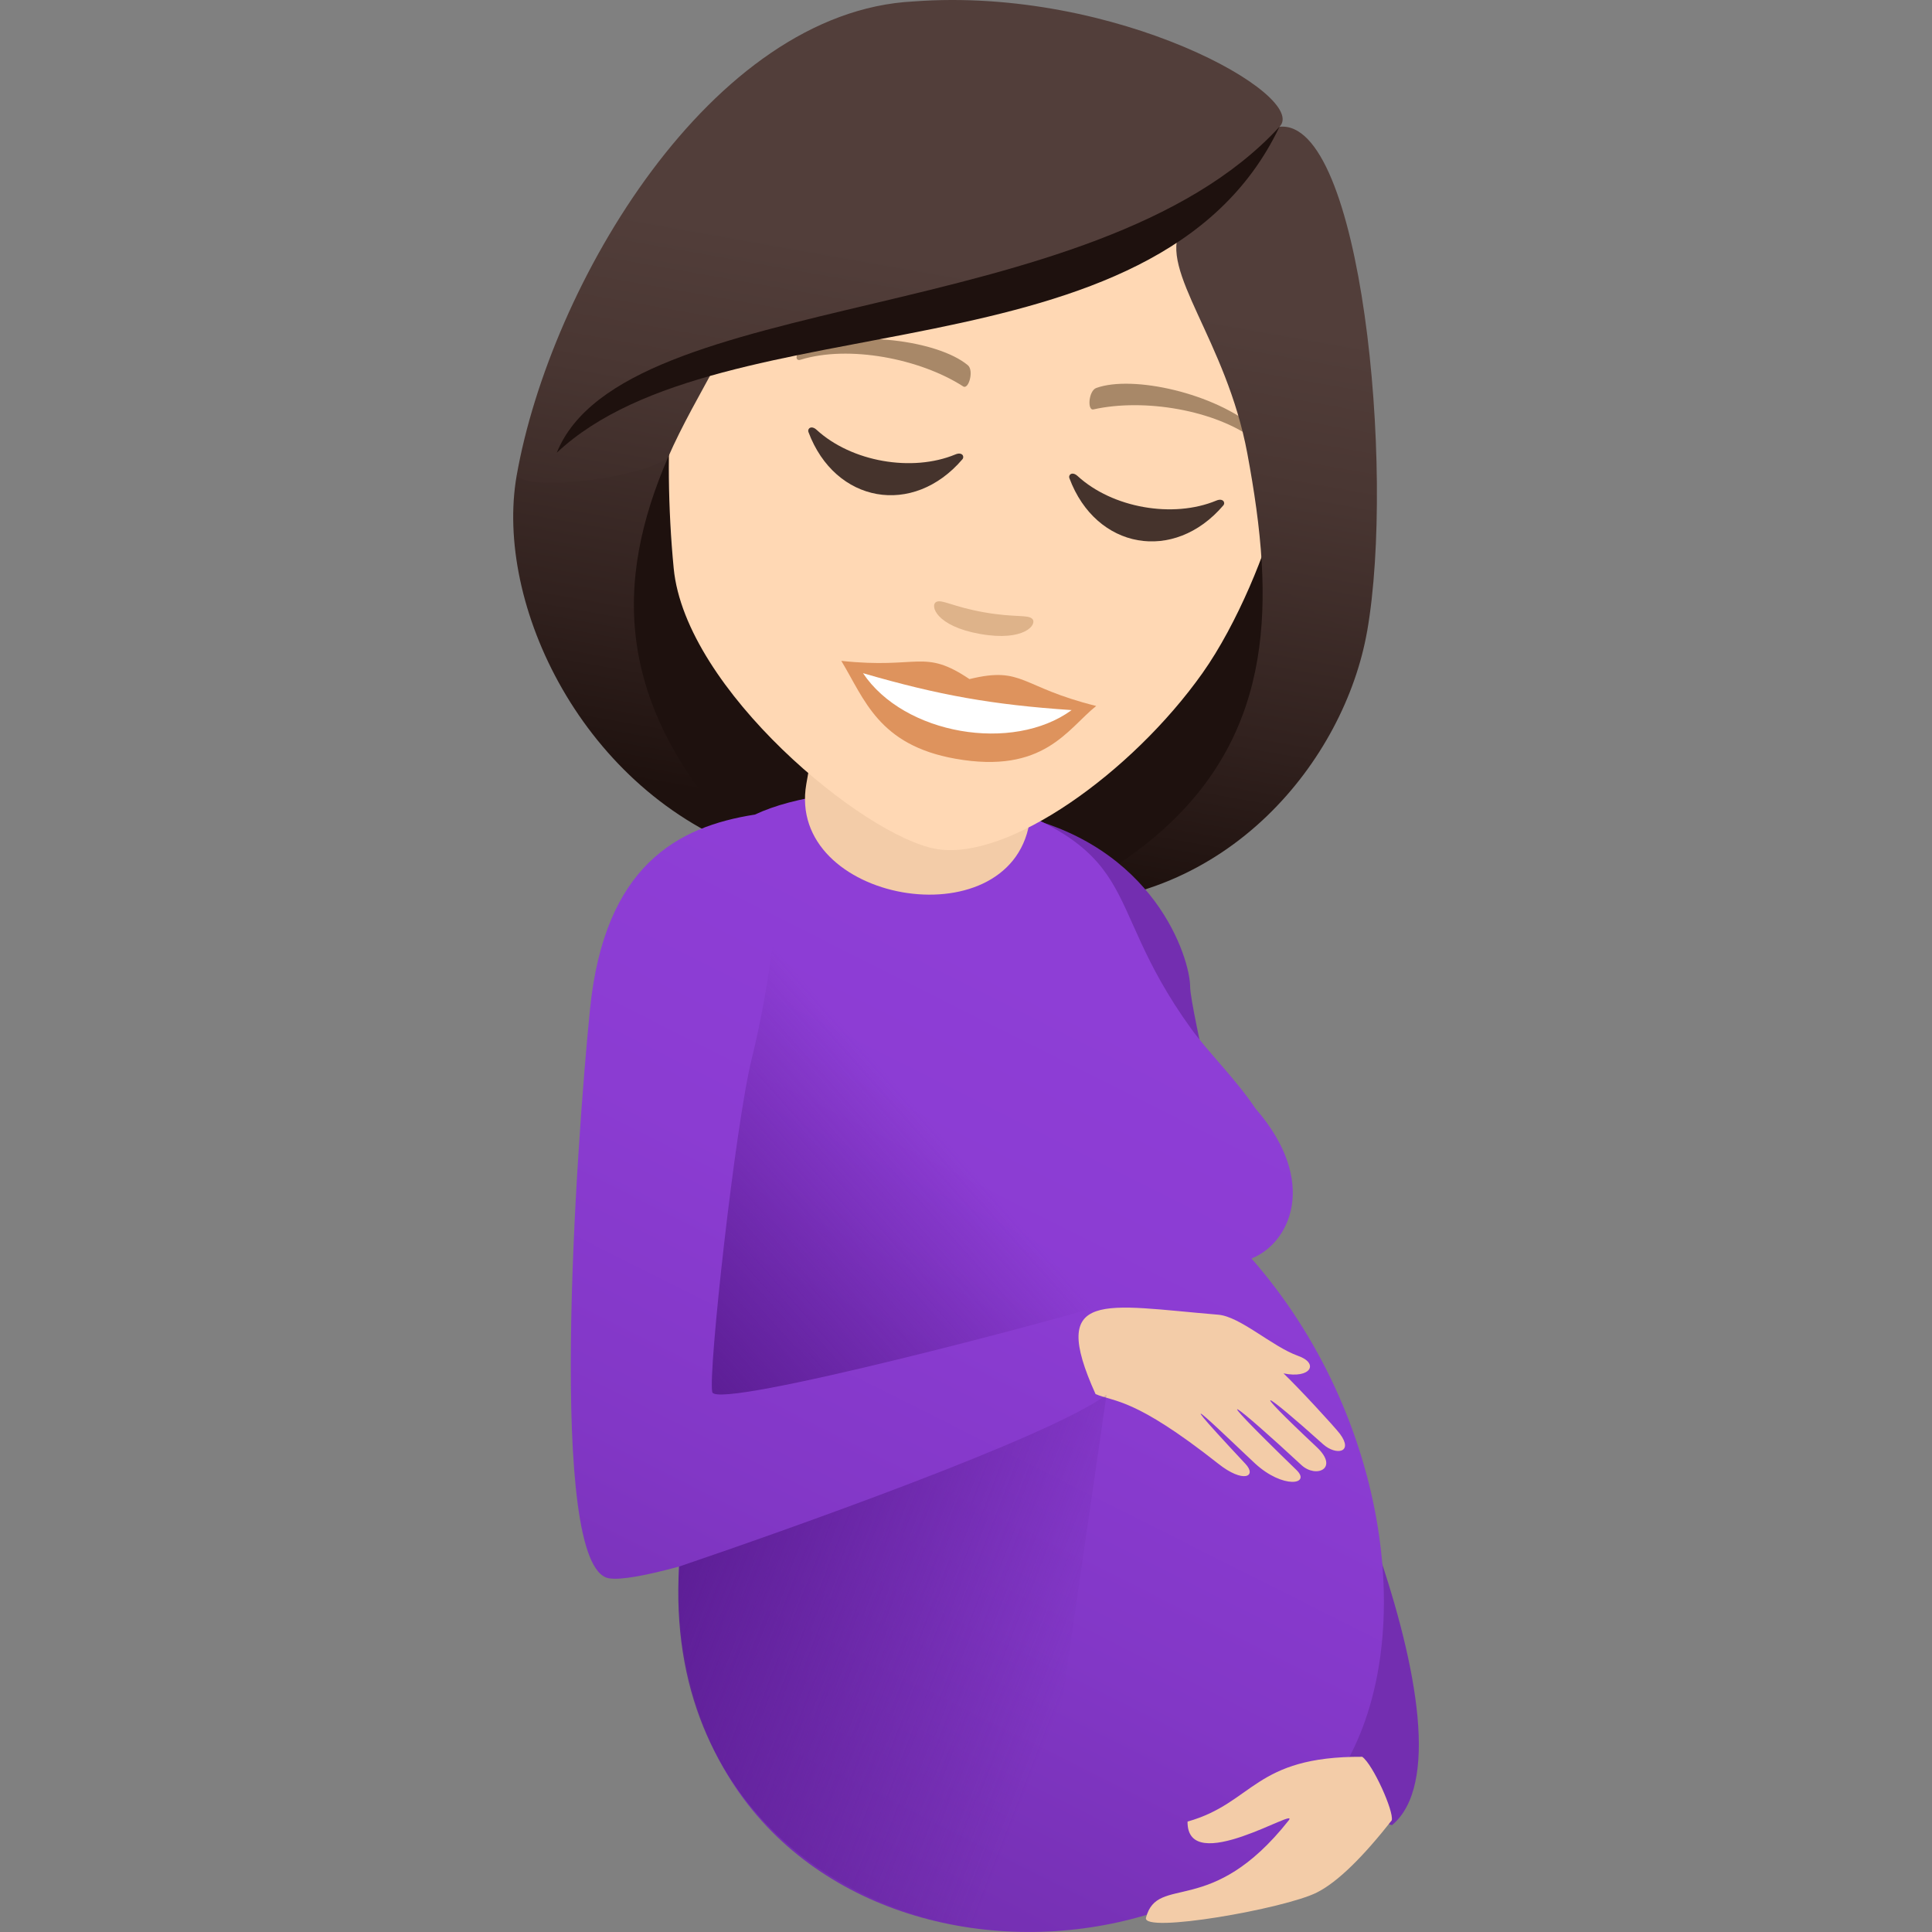 <?xml version="1.0" encoding="utf-8"?>
<!-- Generator: Adobe Illustrator 15.0.0, SVG Export Plug-In . SVG Version: 6.00 Build 0)  -->
<!DOCTYPE svg PUBLIC "-//W3C//DTD SVG 1.1//EN" "http://www.w3.org/Graphics/SVG/1.1/DTD/svg11.dtd">
<svg version="1.1" id="Layer_1" xmlns:x="http://ns.adobe.com/Extensibility/1.0/" xmlns:i="http://ns.adobe.com/AdobeIllustrator/10.0/" xmlns:graph="http://ns.adobe.com/Graphs/1.0/"
	 xmlns="http://www.w3.org/2000/svg" xmlns:xlink="http://www.w3.org/1999/xlink" xmlns:a="http://ns.adobe.com/AdobeSVGViewerExtensions/3.0/"
	 x="0px" y="0px" width="64px" height="64px" viewBox="0 0 64 64" enable-background="new 0 0 64 64" xml:space="preserve">
<rect x="0" y="0" width="64" height="64" fill="#808080" stroke="none"/>
<path fill="#1E110E" d="M34.681,29.944c10.417-2.182,10.058-11.627,10.058-11.627L18.514,13.5c0,0-2.604,9.101,6.438,14.723
	c0,0,1.862,0.833,4.779,1.35C32.65,30.09,34.681,29.944,34.681,29.944z"/>
<linearGradient id="SVGID_1_" gradientUnits="userSpaceOnUse" x1="89.292" y1="-43.022" x2="89.292" y2="-72.663" gradientTransform="matrix(0.985 0.174 -0.174 0.985 -56.437 58.068)">
	<stop  offset="0.05" style="stop-color:#1E110E"/>
	<stop  offset="0.233" style="stop-color:#31211E"/>
	<stop  offset="0.522" style="stop-color:#493632"/>
	<stop  offset="0.7" style="stop-color:#523E3A"/>
	<a:midPointStop  offset="0.05" style="stop-color:#1E110E"/>
	<a:midPointStop  offset="0.4" style="stop-color:#1E110E"/>
	<a:midPointStop  offset="0.7" style="stop-color:#523E3A"/>
</linearGradient>
<path fill="url(#SVGID_1_)" d="M41.796,18.64c0.255,4.379-1,8.446-7.115,11.305c6.01,0.056,9.858-4.784,10.605-9.025L41.796,18.64z"
	/>
<linearGradient id="SVGID_2_" gradientUnits="userSpaceOnUse" x1="1711.069" y1="-43.864" x2="1711.069" y2="-73.515" gradientTransform="matrix(-0.985 -0.174 -0.174 0.985 1697.449 368.089)">
	<stop  offset="0.05" style="stop-color:#1E110E"/>
	<stop  offset="0.233" style="stop-color:#31211E"/>
	<stop  offset="0.522" style="stop-color:#493632"/>
	<stop  offset="0.7" style="stop-color:#523E3A"/>
	<a:midPointStop  offset="0.05" style="stop-color:#1E110E"/>
	<a:midPointStop  offset="0.4" style="stop-color:#1E110E"/>
	<a:midPointStop  offset="0.7" style="stop-color:#523E3A"/>
</linearGradient>
<path fill="url(#SVGID_2_)" d="M22.125,15.161c-1.733,4.025-1.94,8.279,2.831,13.063c-5.667-2.006-8.586-8.227-7.841-12.469
	L22.125,15.161z"/>
<path fill="#732EB0" d="M33.547,26.979c4.715,0.988,5.874,4.781,5.878,5.705c0.004,0.758,1.396,6.29,1.708,9.268
	c2.192,2.822,8.094,15.924,4.979,18.508C43.594,60.045,29.367,26.103,33.547,26.979z"/>
<linearGradient id="SVGID_3_" gradientUnits="userSpaceOnUse" x1="24.047" y1="61.058" x2="37.822" y2="33.687">
	<stop  offset="0" style="stop-color:#732EB0"/>
	<stop  offset="0.018" style="stop-color:#742FB1"/>
	<stop  offset="0.349" style="stop-color:#8237C6"/>
	<stop  offset="0.678" style="stop-color:#8B3CD2"/>
	<stop  offset="1" style="stop-color:#8E3ED6"/>
	<a:midPointStop  offset="0" style="stop-color:#732EB0"/>
	<a:midPointStop  offset="0.297" style="stop-color:#732EB0"/>
	<a:midPointStop  offset="1" style="stop-color:#8E3ED6"/>
</linearGradient>
<path fill="url(#SVGID_3_)" d="M41.457,41.69c1.272-0.504,2.243-2.535,0.14-4.961c0.007,0.011,0.011,0.02,0.017,0.029
	c-0.667-1.008-1.588-1.89-2.172-2.704c-3.193-4.434-1.23-5.9-7.799-7.931c-3.246-0.052-5.335,0.248-6.637,0.862
	c-0.002,0-0.004,0-0.006,0c-2.555,0.4-4.977,1.688-5.456,6.453c-0.458,4.563-1.433,18.477,0.622,18.844
	c0.392,0.068,1.236-0.09,2.329-0.388c-0.536,13.742,16.511,15.45,21.913,6.817C47.051,54.491,46.031,46.899,41.457,41.69z"/>
<path fill="#F3CCA8" d="M43.001,44.915c-0.86-0.307-1.919-1.307-2.649-1.364c-3.785-0.314-5.64-0.866-4.06,2.63
	c0.643,0.274,1.272,0.104,4.062,2.304c0.835,0.665,1.298,0.427,0.9,0.004c-3.177-3.394-0.355-0.634,0.322-0.009
	c0.927,0.853,1.868,0.696,1.37,0.215c-3.218-3.119-1.987-2.16,0.166-0.162c0.485,0.447,1.264,0.117,0.506-0.596
	c-2.392-2.246-1.743-1.853,0.212-0.094c0.431,0.383,1.017,0.277,0.559-0.342c-0.203-0.265-1.366-1.523-1.871-2.006
	C43.413,45.681,43.708,45.165,43.001,44.915z"/>
<path fill="#F3CCA8" d="M37.962,63.526c0.388-1.465,2.149,0.041,4.728-3.223c0.385-0.494-3.373,1.897-3.351,0.039
	c2.199-0.621,2.197-2.164,5.786-2.146c0.354,0.25,1.053,1.805,0.979,2.105c-0.936,1.191-1.783,2.039-2.478,2.389
	C42.56,63.23,37.824,64.06,37.962,63.526z"/>
<linearGradient id="SVGID_4_" gradientUnits="userSpaceOnUse" x1="22.373" y1="44.721" x2="30.813" y2="37.191">
	<stop  offset="0" style="stop-color:#5D1E96"/>
	<stop  offset="1" style="stop-color:#5D1E96;stop-opacity:0"/>
	<a:midPointStop  offset="0" style="stop-color:#5D1E96"/>
	<a:midPointStop  offset="0.333" style="stop-color:#5D1E96"/>
	<a:midPointStop  offset="1" style="stop-color:#5D1E96;stop-opacity:0"/>
</linearGradient>
<path fill="url(#SVGID_4_)" d="M36.244,43.31c-0.635,0.243-12.506,3.42-12.649,2.806c-0.145-0.614,0.758-8.842,1.311-11.059
	c0.288-1.165,0.586-2.758,0.742-4.223"/>
<linearGradient id="SVGID_5_" gradientUnits="userSpaceOnUse" x1="22.759" y1="50.675" x2="35.532" y2="55.62">
	<stop  offset="0" style="stop-color:#5D1E96"/>
	<stop  offset="1" style="stop-color:#5D1E96;stop-opacity:0"/>
	<a:midPointStop  offset="0" style="stop-color:#5D1E96"/>
	<a:midPointStop  offset="0.333" style="stop-color:#5D1E96"/>
	<a:midPointStop  offset="1" style="stop-color:#5D1E96;stop-opacity:0"/>
</linearGradient>
<path fill="url(#SVGID_5_)" d="M34.078,63.999c-5.733,0-12.063-4.017-11.583-12.104c3.375-1.146,12.318-4.298,14.16-5.694"/>
<path fill="#F3CCA8" d="M26.711,25.967c-0.688,3.915,6.701,5.221,7.387,1.306l0.802-4.559l-7.39-1.304L26.711,25.967z"/>
<path fill="#FFD8B4" d="M34.622,1.76c-7.061-1.25-11.474,3.915-12.353,11.407c-0.174,1.504-0.139,3.729,0.048,5.658
	c0.385,4.019,6.308,8.875,8.687,9.296c2.379,0.421,6.497-2.531,8.828-5.821c1.157-1.631,2.159-4.108,2.509-5.583
	C44.066,9.377,41.681,3.008,34.622,1.76z"/>
<path fill="#A88868" d="M41.618,14.208c-1.373-1.189-4.104-1.79-5.301-1.356c-0.254,0.085-0.308,0.758-0.095,0.71
	c1.666-0.373,4.039,0.013,5.364,1.021C41.765,14.717,41.827,14.381,41.618,14.208z"/>
<path fill="#A88868" d="M26.615,11.554c1.695-0.646,4.466-0.273,5.445,0.544c0.209,0.168,0.031,0.821-0.154,0.702
	c-1.438-0.925-3.797-1.375-5.387-0.883C26.305,11.983,26.36,11.646,26.615,11.554z"/>
<path fill="#DEB38A" d="M34.195,20.5c-0.148-0.148-0.575-0.036-1.599-0.217c-1.025-0.181-1.386-0.434-1.576-0.346
	c-0.226,0.108-0.019,0.806,1.448,1.064C33.938,21.263,34.373,20.68,34.195,20.5z"/>
<path fill="#45332C" d="M31.648,15.054c-1.438,0.596-3.444,0.242-4.594-0.813c-0.174-0.163-0.315-0.048-0.273,0.071
	c0.881,2.358,3.467,2.815,5.1,0.902C31.961,15.119,31.868,14.96,31.648,15.054z"/>
<path fill="#45332C" d="M40.291,16.583c-1.438,0.598-3.444,0.242-4.594-0.814c-0.176-0.161-0.315-0.046-0.271,0.073
	c0.879,2.358,3.466,2.815,5.098,0.9C40.605,16.648,40.511,16.49,40.291,16.583z"/>
<path fill="#DE935D" d="M32.115,22.496c-1.525-1.023-1.662-0.325-4.246-0.604c0.766,1.262,1.227,2.79,3.781,3.242
	c2.934,0.521,3.71-0.988,4.663-1.748C33.787,22.761,33.9,22.059,32.115,22.496z"/>
<path fill="#FFFFFF" d="M28.588,22.3c1.36,2.036,4.96,2.648,6.911,1.223C32.88,23.346,31.106,23.032,28.588,22.3z"/>
<linearGradient id="SVGID_6_" gradientUnits="userSpaceOnUse" x1="79.41" y1="-42.895" x2="79.41" y2="-72.676" gradientTransform="matrix(0.985 0.174 -0.174 0.985 -56.437 58.068)">
	<stop  offset="0.05" style="stop-color:#1E110E"/>
	<stop  offset="0.233" style="stop-color:#31211E"/>
	<stop  offset="0.522" style="stop-color:#493632"/>
	<stop  offset="0.7" style="stop-color:#523E3A"/>
	<a:midPointStop  offset="0.05" style="stop-color:#1E110E"/>
	<a:midPointStop  offset="0.4" style="stop-color:#1E110E"/>
	<a:midPointStop  offset="0.7" style="stop-color:#523E3A"/>
</linearGradient>
<path fill="url(#SVGID_6_)" d="M42.384,4.2c1.009-1.013-5.391-4.659-12.125-4.152c-6.698,0.339-12.03,9.377-13.144,15.707
	c0.495,0.561,4.223,0.042,5.01-0.594c0.462-1.063,1.082-2.127,1.683-3.24c5.33-1.952,10.917-1.646,15.306-4.335
	c-0.743,1.377,1.507,3.679,2.205,7.434c0.227,1.219,0.408,2.431,0.478,3.621c0.899,1.182,1.944,2.027,3.49,2.279
	C46.226,15.565,45.096,3.91,42.384,4.2z"/>
<path fill="#1E110E" d="M18.443,14.998c5.5-5.163,19.858-2.208,23.941-10.798C36.208,10.923,20.666,9.494,18.443,14.998z"/>
</svg>
